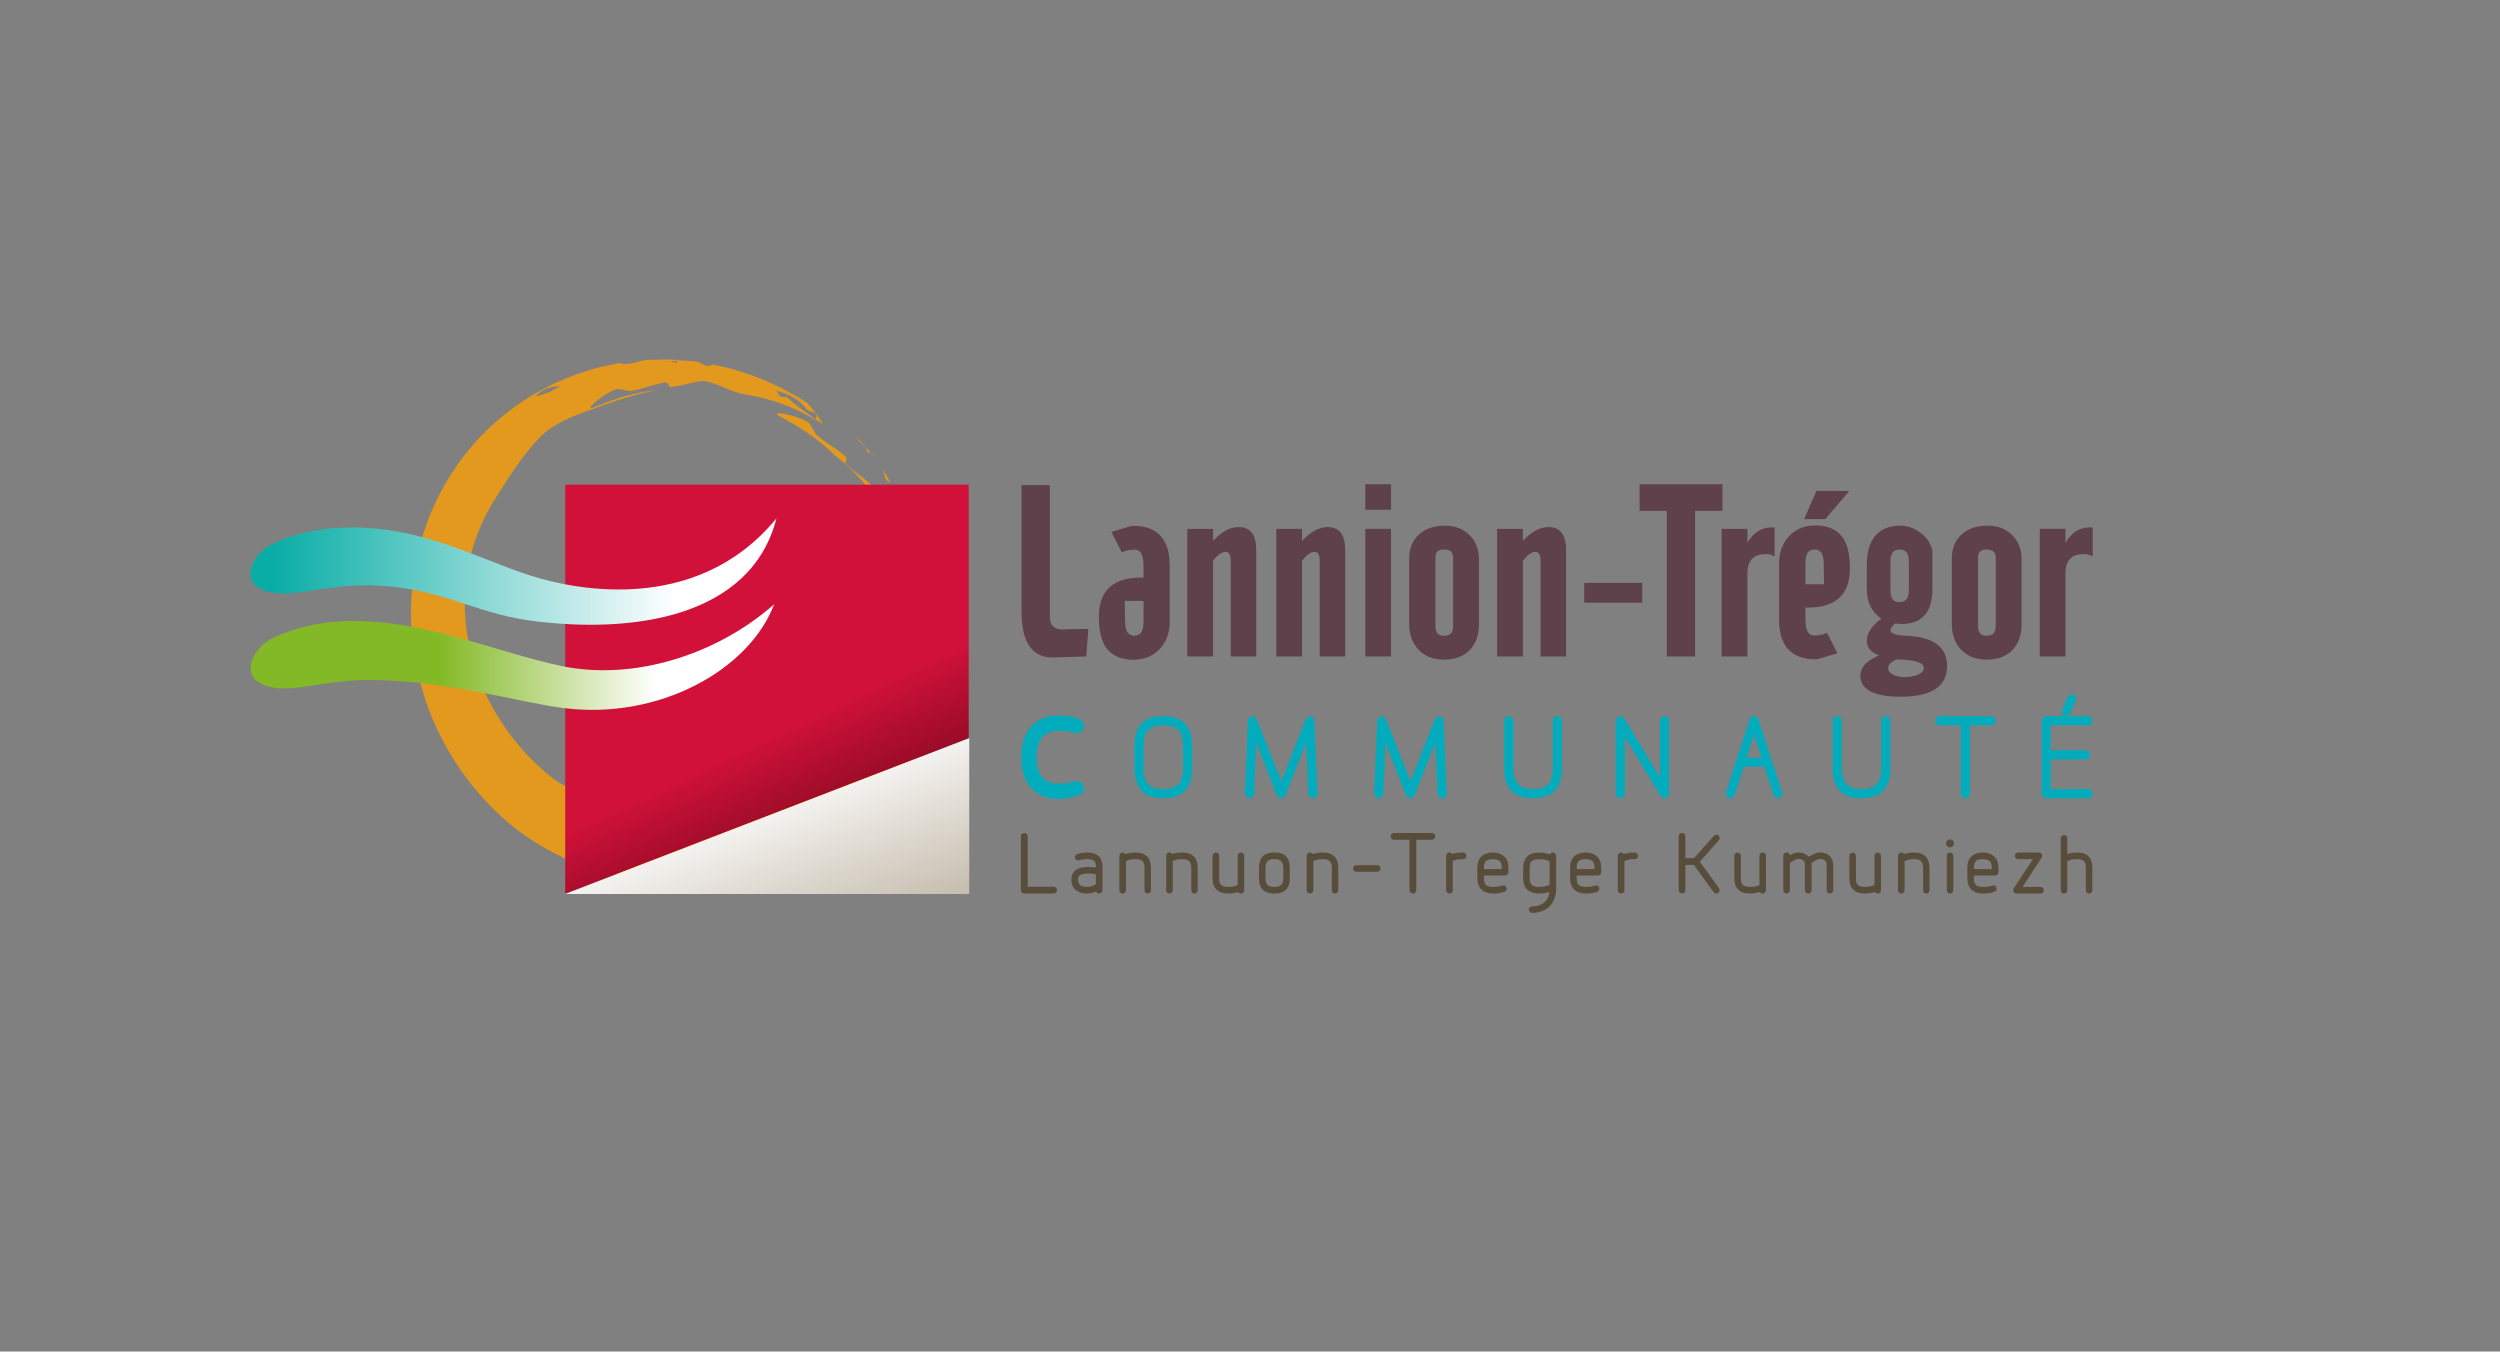 <?xml version="1.0" encoding="UTF-8" standalone="no"?>
<!-- Created with Inkscape (http://www.inkscape.org/) -->

<svg
   xmlns:dc="http://purl.org/dc/elements/1.1/"
   xmlns:cc="http://creativecommons.org/ns#"
   xmlns:rdf="http://www.w3.org/1999/02/22-rdf-syntax-ns#"
   xmlns:svg="http://www.w3.org/2000/svg"
   xmlns="http://www.w3.org/2000/svg"
   xmlns:sodipodi="http://sodipodi.sourceforge.net/DTD/sodipodi-0.dtd"
   xmlns:inkscape="http://www.inkscape.org/namespaces/inkscape"
   version="1.1"
   id="svg2129"
   xml:space="preserve"
   width="1121.608"
   height="606.345"
   viewBox="0 0 1121.608 606.345"
   sodipodi:docname="logo_ltc.svg"
   inkscape:version="0.92.3 (2405546, 2018-03-11)"><rect x="0" y="0" width="1121.608" height="606.345" fill="#808080" stroke="none"/><defs
     id="defs2133"><clipPath
       clipPathUnits="userSpaceOnUse"
       id="clipPath2145"><path
         d="M 0,595.28 H 841.89 V 0 H 0 Z"
         id="path2143"
         inkscape:connector-curvature="0" /></clipPath><clipPath
       clipPathUnits="userSpaceOnUse"
       id="clipPath2211"><path
         d="M 138.333,474.417 H 320.817 V 298.751 H 138.333 Z"
         id="path2209"
         inkscape:connector-curvature="0" /></clipPath><clipPath
       clipPathUnits="userSpaceOnUse"
       id="clipPath2263"><path
         d="M 190.232,432.296 V 294.624 l 135.801,52.358 v 85.314 z"
         id="path2261"
         inkscape:connector-curvature="0" /></clipPath><linearGradient
       x1="0"
       y1="0"
       x2="1"
       y2="0"
       gradientUnits="userSpaceOnUse"
       gradientTransform="matrix(49.282,-104.431,-104.431,-49.282,233.559,415.533)"
       spreadMethod="pad"
       id="linearGradient2275"><stop
         style="stop-opacity:1;stop-color:#d2113a"
         offset="0"
         id="stop2269" /><stop
         style="stop-opacity:1;stop-color:#d2113a"
         offset="0.617"
         id="stop2271" /><stop
         style="stop-opacity:1;stop-color:#7e091e"
         offset="1"
         id="stop2273" /></linearGradient><clipPath
       clipPathUnits="userSpaceOnUse"
       id="clipPath2285"><path
         d="m 190.223,294.535 h 135.994 v 52.447 z"
         id="path2283"
         inkscape:connector-curvature="0" /></clipPath><linearGradient
       x1="0"
       y1="0"
       x2="1"
       y2="0"
       gradientUnits="userSpaceOnUse"
       gradientTransform="matrix(23.074,-59.068,-59.068,-23.074,253.784,332.113)"
       spreadMethod="pad"
       id="linearGradient2297"><stop
         style="stop-opacity:1;stop-color:#ffffff"
         offset="0"
         id="stop2291" /><stop
         style="stop-opacity:1;stop-color:#ffffff"
         offset="0.009"
         id="stop2293" /><stop
         style="stop-opacity:1;stop-color:#c3baaa"
         offset="1"
         id="stop2295" /></linearGradient><clipPath
       clipPathUnits="userSpaceOnUse"
       id="clipPath2307"><path
         d="M 0,595.28 H 841.89 V 0 H 0 Z"
         id="path2305"
         inkscape:connector-curvature="0" /></clipPath><clipPath
       clipPathUnits="userSpaceOnUse"
       id="clipPath2451"><path
         d="m 178.536,401.715 c -18.496,5.972 -36.598,16.65 -61.816,16.186 v 0 c -10.1,-0.192 -19.232,-2.522 -25.82,-5.978 v 0 c -5.485,-2.892 -10.461,-11.76 -2.55,-15.019 v 0 c 5.437,-2.229 11.3,-1.041 19.016,0.144 v 0 c 4.667,0.714 10.018,1.433 16.364,1.395 v 0 c 23.392,-0.144 35.112,-9.229 54.681,-11.876 v 0 c 34.037,-4.593 74.314,0.784 82.917,34.402 v 0 c -27.534,-33.552 -70.234,-23.308 -82.792,-19.254"
         id="path2449"
         inkscape:connector-curvature="0" /></clipPath><linearGradient
       x1="0"
       y1="0"
       x2="1"
       y2="0"
       gradientUnits="userSpaceOnUse"
       gradientTransform="matrix(177.094,0,0,-177.094,84.234,403.061)"
       spreadMethod="pad"
       id="linearGradient2467"><stop
         style="stop-opacity:1;stop-color:#0aada6"
         offset="0"
         id="stop2457" /><stop
         style="stop-opacity:1;stop-color:#0aada6"
         offset="0.044"
         id="stop2459" /><stop
         style="stop-opacity:1;stop-color:#ffffff"
         offset="0.81"
         id="stop2461" /><stop
         style="stop-opacity:1;stop-color:#ffffff"
         offset="0.85"
         id="stop2463" /><stop
         style="stop-opacity:1;stop-color:#ffffff"
         offset="1"
         id="stop2465" /></linearGradient><clipPath
       clipPathUnits="userSpaceOnUse"
       id="clipPath2477"><path
         d="m 189.256,371.221 c -21.882,4.524 -46.078,15.655 -71.788,15.18 v 0 c -10.3,-0.187 -19.602,-2.563 -26.321,-6.091 v 0 c -5.59,-2.949 -10.661,-11.988 -2.598,-15.308 v 0 c 5.542,-2.28 11.518,-1.071 19.382,0.141 v 0 c 4.76,0.734 10.21,1.465 16.677,1.428 v 0 c 26.196,-0.156 49.917,-7.553 65.206,-9.467 v 0 c 32.043,-4.003 62.341,12.813 70.733,34.938 v 0 c -20.025,-17.62 -48.063,-25.627 -71.291,-20.821"
         id="path2475"
         inkscape:connector-curvature="0" /></clipPath><linearGradient
       x1="0"
       y1="0"
       x2="1"
       y2="0"
       gradientUnits="userSpaceOnUse"
       gradientTransform="matrix(176.193,0,0,-176.193,84.354,374.277)"
       spreadMethod="pad"
       id="linearGradient2491"><stop
         style="stop-opacity:1;stop-color:#83b926"
         offset="0"
         id="stop2483" /><stop
         style="stop-opacity:1;stop-color:#83b926"
         offset="0.36"
         id="stop2485" /><stop
         style="stop-opacity:1;stop-color:#ffffff"
         offset="0.775"
         id="stop2487" /><stop
         style="stop-opacity:1;stop-color:#ffffff"
         offset="1"
         id="stop2489" /></linearGradient></defs><sodipodi:namedview
     pagecolor="#ffffff"
     bordercolor="#666666"
     borderopacity="1"
     objecttolerance="10"
     gridtolerance="10"
     guidetolerance="10"
     inkscape:pageopacity="0"
     inkscape:pageshadow="2"
     inkscape:window-width="1978"
     inkscape:window-height="1088"
     id="namedview2131"
     showgrid="false"
     inkscape:zoom="0.3575224"
     inkscape:cx="48.947981"
     inkscape:cy="303.17267"
     inkscape:window-x="70"
     inkscape:window-y="27"
     inkscape:window-maximized="1"
     inkscape:current-layer="g2137" /><g
     id="g2137"
     inkscape:groupmode="layer"
     inkscape:label="logo_ltc_generique"
     transform="matrix(1.333,0,0,-1.333,0,793.707)"><g
       id="g2139"><g
         id="g2141"
         clip-path="url(#clipPath2145)"><g
           id="g2147"
           transform="translate(358.717,383.615)"><path
             d="m 0,0 c -0.352,-0.045 -0.715,-0.069 -1.08,-0.069 -2.887,0 -4.29,1.453 -4.29,4.442 v 44.154 h -9.538 V 6.075 c 0,-5.195 0.875,-9.114 2.598,-11.646 1.766,-2.583 4.35,-3.891 7.682,-3.891 0.126,0 0.254,0.002 0.382,0.004 L 6.573,-9.132 6.89,-9.121 7.576,0.135 7.193,0.133 C 2.224,0.089 0.409,0.058 0,0"
             style="fill:#5e414a;fill-opacity:1;fill-rule:nonzero;stroke:none"
             id="path2149"
             inkscape:connector-curvature="0" /></g><g
           id="g2151"
           transform="translate(381.72,381.488)"><path
             d="M 0,0 C -2.003,0 -3,1.506 -3.048,4.602 L -3.16,11.683 H 3.144 V 4.595 C 3.158,2.773 2.796,1.48 2.074,0.751 1.569,0.246 0.891,0 0,0 m -0.837,36.943 -6.834,-2.035 3.506,-6.836 0.294,0.11 c 1.384,0.516 2.716,0.776 3.955,0.776 0.757,0 1.351,-0.226 1.818,-0.696 0.839,-0.843 1.256,-2.477 1.242,-4.854 v -3.875 c -9.98,0.318 -15.021,-4.171 -15.02,-13.233 0,-5.132 1.011,-8.858 3.004,-11.076 2.003,-2.214 4.884,-3.336 8.562,-3.336 3.679,0 6.697,1.235 8.975,3.669 2.189,2.36 3.298,5.428 3.298,9.118 v 18.974 c 0,8.986 -4.334,13.489 -12.8,13.294"
             style="fill:#5e414a;fill-opacity:1;fill-rule:nonzero;stroke:none"
             id="path2153"
             inkscape:connector-curvature="0" /></g><g
           id="g2155"
           transform="translate(416.911,418.041)"><path
             d="m 0,0 c -2.897,0 -5.803,-1.567 -8.64,-4.657 v 4.056 h -8.677 v -42.958 h 8.677 v 32.268 c 1.577,1.952 2.988,2.942 4.198,2.942 0.436,0 1.752,0 1.752,-2.982 V -43.559 H 5.899 V -7.81 C 5.899,-2.628 3.914,0 0,0"
             style="fill:#5e414a;fill-opacity:1;fill-rule:nonzero;stroke:none"
             id="path2157"
             inkscape:connector-curvature="0" /></g><g
           id="g2159"
           transform="translate(446.859,418.041)"><path
             d="m 0,0 c -2.893,0 -5.799,-1.567 -8.636,-4.657 v 4.056 h -8.667 v -42.958 h 8.667 v 32.268 c 1.581,1.952 2.993,2.942 4.203,2.942 0.431,0 1.743,0 1.743,-2.982 V -43.559 H 5.903 V -7.81 C 5.903,-2.628 3.919,0 0,0"
             style="fill:#5e414a;fill-opacity:1;fill-rule:nonzero;stroke:none"
             id="path2161"
             inkscape:connector-curvature="0" /></g><path
           d="m 459.505,374.484 h 8.676 v 42.959 h -8.676 z"
           style="fill:#5e414a;fill-opacity:1;fill-rule:nonzero;stroke:none"
           id="path2163"
           inkscape:connector-curvature="0" /><path
           d="m 459.505,423.872 h 8.676 v 8.592 h -8.676 z"
           style="fill:#5e414a;fill-opacity:1;fill-rule:nonzero;stroke:none"
           id="path2165"
           inkscape:connector-curvature="0" /><g
           id="g2167"
           transform="translate(483.119,407.75)"><path
             d="M 0,0 C 0,1.865 0.907,2.731 2.855,2.731 4.969,2.731 5.949,1.865 5.949,0 v -23.009 c 0,-2.253 -0.98,-3.3 -3.094,-3.3 -1.948,0 -2.855,1.047 -2.855,3.3 z m 3.213,10.762 c -3.538,0 -6.431,-0.947 -8.599,-2.819 -2.287,-1.996 -3.452,-4.774 -3.452,-8.261 v -21.905 c 0,-3.611 1.051,-6.543 3.109,-8.713 2.099,-2.255 4.987,-3.399 8.584,-3.399 3.676,0 6.591,1.073 8.667,3.188 2.077,2.12 3.131,5.071 3.131,8.772 v 21.818 c 0,3.334 -1.081,6.083 -3.213,8.168 -2.127,2.09 -4.895,3.151 -8.227,3.151"
             style="fill:#5e414a;fill-opacity:1;fill-rule:nonzero;stroke:none"
             id="path2169"
             inkscape:connector-curvature="0" /></g><g
           id="g2171"
           transform="translate(521.198,418.041)"><path
             d="m 0,0 c -2.901,0 -5.802,-1.565 -8.64,-4.654 v 4.053 h -8.672 v -42.958 h 8.672 v 32.268 c 1.581,1.952 2.994,2.942 4.203,2.942 0.431,0 1.742,0 1.742,-2.982 V -43.559 H 5.904 V -7.81 C 5.904,-2.628 3.914,0 0,0"
             style="fill:#5e414a;fill-opacity:1;fill-rule:nonzero;stroke:none"
             id="path2173"
             inkscape:connector-curvature="0" /></g><path
           d="m 533.202,392.585 h 19.526 v 6.683 h -19.526 z"
           style="fill:#5e414a;fill-opacity:1;fill-rule:nonzero;stroke:none"
           id="path2175"
           inkscape:connector-curvature="0" /><g
           id="g2177"
           transform="translate(579.716,432.464)"><path
             d="m 0,0 h -27.882 v -8.986 h 9.145 v -48.995 h 9.548 V -8.986 H 0 Z"
             style="fill:#5e414a;fill-opacity:1;fill-rule:nonzero;stroke:none"
             id="path2179"
             inkscape:connector-curvature="0" /></g><g
           id="g2181"
           transform="translate(588.122,412.762)"><path
             d="M 0,0 V 4.679 H -8.677 V -38.279 H 0 v 27.996 c 0,4.343 2.034,6.455 6.229,6.455 0.912,0 1.723,-0.171 2.411,-0.511 L 9.147,-4.588 V 5.156 H 8.003 C 4.688,5.156 1.999,3.424 0,0"
             style="fill:#5e414a;fill-opacity:1;fill-rule:nonzero;stroke:none"
             id="path2183"
             inkscape:connector-curvature="0" /></g><g
           id="g2185"
           transform="translate(622.411,430.199)"><path
             d="m 0,0 h -11.069 l -4.149,-9.501 h 7.124 z"
             style="fill:#5e414a;fill-opacity:1;fill-rule:nonzero;stroke:none"
             id="path2187"
             inkscape:connector-curvature="0" /></g><g
           id="g2189"
           transform="translate(610.76,410.484)"><path
             d="m 0,0 c 1.999,0 2.993,-1.506 3.039,-4.603 l 0.115,-7.087 h -6.266 v 7.095 c -0.009,1.828 0.347,3.126 1.072,3.852 C -1.545,-0.243 -0.876,0 0,0 m 0.299,8.112 c -3.668,0 -6.67,-1.218 -8.916,-3.625 -2.233,-2.395 -3.364,-5.477 -3.364,-9.165 v -18.967 c 0,-8.834 4.162,-13.316 12.375,-13.316 l 0.426,0.002 6.834,2.04 -3.488,6.843 -0.293,-0.111 c -1.379,-0.517 -2.704,-0.779 -3.941,-0.779 -0.747,0 -1.339,0.225 -1.802,0.693 -0.834,0.84 -1.255,2.477 -1.242,4.865 v 3.871 c 0.302,-0.009 0.595,-0.014 0.889,-0.014 9.35,0.002 14.094,4.46 14.094,13.251 0,5.136 -1.012,8.858 -3.012,11.062 -1.989,2.223 -4.871,3.35 -8.56,3.35"
             style="fill:#5e414a;fill-opacity:1;fill-rule:nonzero;stroke:none"
             id="path2191"
             inkscape:connector-curvature="0" /></g><g
           id="g2193"
           transform="translate(640.864,367.55)"><path
             d="M 0,0 C -1.232,0 -2.384,0.227 -3.419,0.676 -4.725,1.249 -5.358,2 -5.358,2.97 c 0,1.124 0.921,2.123 2.746,2.973 C 3.429,5.885 6.623,4.896 6.623,3.085 6.623,2.003 5.808,1.194 4.125,0.61 2.916,0.205 1.526,0 0,0 m 1.596,29.194 c 0,-2.669 -1.028,-3.966 -3.15,-3.966 -2.077,0 -3.038,1.26 -3.038,3.966 v 9.816 c 0,2.678 0.961,3.921 3.038,3.921 2.122,0 3.15,-1.281 3.15,-3.921 z m 2.57,-15.618 c -1.055,0.163 -2.558,0.294 -4.455,0.39 -1.966,0.121 -4.303,0.523 -4.303,1.751 0,0.722 0.527,1.501 1.576,2.317 0.033,-0.003 0.033,0 0.087,-0.005 1.457,-0.151 1.802,-0.172 1.935,-0.172 h 0.114 c 6.894,0 10.391,3.947 10.391,11.729 v 12.667 c 0,0.754 -0.481,2.003 -1.508,3.869 -2.641,3.211 -5.808,4.84 -9.41,4.84 -3.736,0 -6.609,-1.258 -8.548,-3.742 -1.724,-2.247 -2.599,-5.316 -2.599,-9.124 v -8.433 c 0,-4.439 1.641,-7.8 4.881,-10.004 -3.24,-2.462 -4.881,-4.957 -4.881,-7.421 0,-2.346 1.398,-4.004 4.158,-4.932 -2.086,-0.9 -3.548,-1.792 -4.452,-2.706 -1.252,-1.249 -1.883,-2.641 -1.883,-4.132 0,-4.701 4.57,-7.086 13.589,-7.086 10.355,0 15.603,3.478 15.603,10.338 0,5.536 -3.465,8.851 -10.295,9.856"
             style="fill:#5e414a;fill-opacity:1;fill-rule:nonzero;stroke:none"
             id="path2195"
             inkscape:connector-curvature="0" /></g><g
           id="g2197"
           transform="translate(665.748,407.75)"><path
             d="M 0,0 C 0,1.865 0.903,2.731 2.852,2.731 4.964,2.731 5.949,1.865 5.949,0 v -23.009 c 0,-2.253 -0.985,-3.3 -3.097,-3.3 -1.949,0 -2.852,1.047 -2.852,3.3 z m 3.199,10.762 c -3.539,0 -6.426,-0.947 -8.586,-2.819 -2.286,-1.996 -3.45,-4.774 -3.45,-8.261 v -21.905 c 0,-3.607 1.045,-6.538 3.099,-8.713 2.094,-2.255 4.986,-3.399 8.59,-3.399 3.666,0 6.586,1.073 8.666,3.186 2.082,2.122 3.135,5.071 3.135,8.774 v 21.818 c 0,3.33 -1.077,6.078 -3.209,8.17 -2.134,2.088 -4.909,3.149 -8.245,3.149"
             style="fill:#5e414a;fill-opacity:1;fill-rule:nonzero;stroke:none"
             id="path2199"
             inkscape:connector-curvature="0" /></g><g
           id="g2201"
           transform="translate(703.191,417.918)"><path
             d="m 0,0 c -3.306,0 -6.001,-1.737 -8.018,-5.166 v 4.689 h -8.658 v -42.958 h 8.658 v 27.996 c 0,4.342 2.037,6.455 6.225,6.455 0.936,0 1.729,-0.167 2.43,-0.511 L 1.145,-9.743 V 0 Z"
             style="fill:#5e414a;fill-opacity:1;fill-rule:nonzero;stroke:none"
             id="path2203"
             inkscape:connector-curvature="0" /></g><g
           id="g2205"><g
             id="g2207" /><g
             id="g2255"><g
               clip-path="url(#clipPath2211)"
               id="g2253"
               style="opacity:0.85"><g
                 transform="translate(299.807,432.897)"
                 id="g2215"><path
                   d="M 0,0 -2.696,4.657 C -2.36,3.799 -2.107,2.901 -1.971,1.92 -1.588,0.788 -0.843,0.532 0,0"
                   style="fill:#f49e0d;fill-opacity:1;fill-rule:nonzero;stroke:none"
                   id="path2213"
                   inkscape:connector-curvature="0" /></g><g
                 transform="translate(294.317,441.679)"
                 id="g2219"><path
                   d="M 0,0 -0.554,0.784 -1.207,1.316 Z"
                   style="fill:#f49e0d;fill-opacity:1;fill-rule:nonzero;stroke:none"
                   id="path2217"
                   inkscape:connector-curvature="0" /></g><g
                 transform="translate(287.91,448.503)"
                 id="g2223"><path
                   d="M 0,0 C 1.015,-1.301 2.129,-2.415 3.263,-3.454 2.488,-2.347 1.434,-1.178 0,0"
                   style="fill:#f49e0d;fill-opacity:1;fill-rule:nonzero;stroke:none"
                   id="path2221"
                   inkscape:connector-curvature="0" /></g><g
                 transform="translate(292.287,442.518)"
                 id="g2227"><path
                   d="M 0,0 C -0.078,0.66 0.025,1.107 0.797,0.5 L 0.825,0.477 -1.115,2.535 C -0.587,1.664 -0.24,0.788 0,0"
                   style="fill:#f49e0d;fill-opacity:1;fill-rule:nonzero;stroke:none"
                   id="path2225"
                   inkscape:connector-curvature="0" /></g><g
                 transform="translate(292.287,442.518)"
                 id="g2231"><path
                   d="M 0,0 C 0.072,-0.637 0.351,-1.52 0.38,-1.865 Z"
                   style="fill:#f49e0d;fill-opacity:1;fill-rule:nonzero;stroke:none"
                   id="path2229"
                   inkscape:connector-curvature="0" /></g><g
                 transform="translate(284.735,439.332)"
                 id="g2235"><path
                   d="m 0,0 c -0.739,0.481 1.108,1.77 -0.425,2.711 -3.091,2.647 -6.233,4.228 -8.998,6.632 -1.464,0.809 -2.154,4.229 -3.811,4.898 -3.597,2.129 -13.733,4.262 -8.631,1.462 7.646,-4.065 12.39,-7.411 18.15,-12.829 5.184,-3.979 9.493,-8.702 13.684,-14.177 0.923,-1.677 1.541,-3.364 2.181,-5.042 -0.769,2.215 -1.271,4.669 -2.465,7.089 C 8.467,-5.789 3.67,-3.827 0,0"
                   style="fill:#f49e0d;fill-opacity:1;fill-rule:nonzero;stroke:none"
                   id="path2233"
                   inkscape:connector-curvature="0" /></g><g
                 transform="translate(309.448,395.17)"
                 id="g2239"><path
                   d="m 0,0 c -0.3,0.903 -0.894,2.692 -0.894,2.69 1.131,4.183 0.061,8.548 -1.72,12.507 l -0.624,-2.084 c 0.671,-2.326 1.26,-2.523 1.359,-0.278 C -2.347,7.641 -1.849,3.114 -1.547,-1.666 -0.95,-1.345 -0.242,-1.382 0,0"
                   style="fill:#f49e0d;fill-opacity:1;fill-rule:nonzero;stroke:none"
                   id="path2237"
                   inkscape:connector-curvature="0" /></g><g
                 transform="translate(308.229,390.715)"
                 id="g2243"><path
                   d="M 0,0 -0.327,2.786 -0.516,2.681 -0.05,-0.102 Z"
                   style="fill:#f49e0d;fill-opacity:1;fill-rule:nonzero;stroke:none"
                   id="path2241"
                   inkscape:connector-curvature="0" /></g><g
                 transform="translate(271.825,459.697)"
                 id="g2247"><path
                   d="m 0,0 c -10.133,6.627 -20.912,10.885 -31.854,13.04 -0.925,-0.303 -1.589,-0.72 -2.681,-0.284 -0.798,0.517 -1.633,0.893 -2.475,1.186 -1.613,0.294 -3.25,0.294 -4.858,0.454 l -1.728,-0.087 -0.05,-0.009 c -0.918,-0.211 -0.651,-0.573 -0.104,-0.93 l 1.64,-0.898 c -0.295,0.201 -1.105,0.545 -1.64,0.898 -0.751,0.323 -1.598,0.591 -2.593,0.77 -1.479,-0.198 -3.016,-0.369 -4.616,-0.312 1.76,0.348 3.301,0.438 4.616,0.312 l 2.747,0.169 0.804,0.163 c -3.725,0.451 -7.439,0.153 -11.174,0.126 -0.851,-0.073 -1.657,-0.245 -2.307,-0.431 -2.635,-0.706 -5.19,-1.402 -7.06,-0.584 l -1.962,-0.419 0.417,-0.101 -0.78,0.018 c -2.736,-0.676 -5.585,-1.061 -8.265,-2.077 -1.596,-1.033 -3.177,-2.181 -4.812,-3.126 -0.015,0.04 -1.442,0.152 -2.169,0.227 -0.467,-0.845 -1.295,-1.659 -2.361,-2.385 1.666,0.055 3.196,-0.034 4.513,0.092 2.08,-0.308 3.064,3.561 5.844,2.351 -2.78,1.21 -3.764,-2.659 -5.844,-2.351 -1.317,-0.126 -2.847,-0.037 -4.513,-0.092 -2.275,-1.403 -5.332,-2.856 -8.312,-3.392 2.469,2.648 5.495,3.406 8.312,3.392 1.066,0.726 1.894,1.54 2.361,2.385 0.727,-0.075 2.154,-0.187 2.169,-0.227 1.635,0.945 3.216,2.093 4.812,3.126 -5.333,-1.622 -10.604,-3.77 -15.668,-6.581 -33.136,-17.722 -50.582,-56.776 -41.52,-95.477 4.772,-20.996 16.813,-39.573 33.327,-52.504 34.2,-25.848 80.658,-21.569 116.293,4.19 15.28,9.313 30.141,39.856 30.484,56.755 -1.872,22.324 -12.688,10.51 -13.08,10.189 -9.237,-10.29 -4.953,-20.761 -20.605,-37.408 10.347,11.766 -1.021,-14.094 -16.904,-17.587 -19.115,-5.365 -44.407,-17.91 -67.496,-7.551 -5.33,2.25 -10.917,4.817 -16.632,8.703 -27.453,21.578 -40.203,61.594 -19.244,94.443 5.288,8.354 10.169,16.125 16.739,22.171 5.096,3.992 11.709,6.284 16.557,7.921 7.564,2.902 14.337,4.94 21.154,6.229 -7.638,-0.84 -13.055,-2.485 -20.818,-5.639 -5.222,-2.189 2.546,4.348 6.395,5.649 1.509,0.965 4.539,-0.893 6.053,-0.244 3.477,0.664 6.621,1.929 10.517,2.676 1.668,0.573 1.49,-1.632 2.305,-1.421 5.146,0.365 9.607,2.865 12.956,1.577 2.553,-0.6 4.705,-1.732 6.824,-2.58 l 4.147,-1.383 2.917,-0.465 c -0.486,0.912 -0.47,1.802 -0.432,2.696 1.321,-0.647 3.095,-1.724 4.348,-2.453 -1.253,0.729 -3.027,1.806 -4.348,2.453 -0.038,-0.894 -0.054,-1.784 0.432,-2.696 7.038,-1.242 15.134,-4.088 21.883,-8.318 l 0.04,0.219 C -1.08,-2.718 -4.75,-0.234 -8.375,3.336 -6.723,1.945 -7.266,1.544 -9.455,2.461 L -10.6,4.263 c 4.106,-1.101 8.044,-3.025 10.454,-6.486 0,0 1.725,-0.66 2.593,-0.993 0.88,-1.047 0.4,-1.572 0.254,-2.216 l 2.295,-1.51 C 4.208,-4.928 0.028,0.002 0,0"
                   style="fill:#f49e0d;fill-opacity:1;fill-rule:nonzero;stroke:none"
                   id="path2245"
                   inkscape:connector-curvature="0" /></g><g
                 transform="translate(225.373,473.903)"
                 id="g2251"><path
                   d="M 0,0 C 0.649,0.048 1.456,0.053 2.31,0.066 -0.788,0.473 -3.902,0.085 -7.04,0.135 -5.296,-0.875 -2.687,-0.437 0,0"
                   style="fill:#f49e0d;fill-opacity:1;fill-rule:nonzero;stroke:none"
                   id="path2249"
                   inkscape:connector-curvature="0" /></g></g></g></g></g></g><g
       id="g2257"><g
         id="g2259"
         clip-path="url(#clipPath2263)"><g
           id="g2265"><g
             id="g2267"><path
               d="M 190.232,432.296 V 294.624 l 135.801,52.358 v 85.314 z"
               style="fill:url(#linearGradient2275);stroke:none"
               id="path2277"
               inkscape:connector-curvature="0" /></g></g></g></g><g
       id="g2279"><g
         id="g2281"
         clip-path="url(#clipPath2285)"><g
           id="g2287"><g
             id="g2289"><path
               d="m 190.223,294.535 h 135.994 v 52.447 z"
               style="fill:url(#linearGradient2297);stroke:none"
               id="path2299"
               inkscape:connector-curvature="0" /></g></g></g></g><g
       id="g2301"><g
         id="g2303"
         clip-path="url(#clipPath2307)"><g
           id="g2309"
           transform="translate(343.979,340.572)"><path
             d="m 0,0 c 0,12.464 8.615,13.803 12.295,13.803 3.933,0 6.525,-1.045 6.777,-1.13 1.296,-0.502 1.756,-1.966 1.38,-2.97 C 19.991,8.534 18.151,8.03 16.938,8.617 16.897,8.658 15.35,9.16 12.295,9.16 9.369,9.16 4.642,7.989 4.642,0 c 0,-7.987 4.727,-9.158 7.653,-9.158 3.012,0 4.727,0.584 5.104,0.711 h -0.085 c 1.004,0.542 2.552,-0.042 3.054,-1.172 0.502,-1.212 -0.043,-2.55 -1.338,-3.052 l -0.084,0.126 c -1.213,-0.461 -3.639,-1.256 -6.651,-1.256 C 8.615,-13.801 0,-12.462 0,0"
             style="fill:#03acbc;fill-opacity:1;fill-rule:nonzero;stroke:none"
             id="path2311"
             inkscape:connector-curvature="0" /></g><g
           id="g2313"
           transform="translate(343.979,340.572)"><path
             d="m 0,0 c 0,12.464 8.615,13.803 12.295,13.803 3.933,0 6.525,-1.045 6.777,-1.13 1.296,-0.502 1.756,-1.966 1.38,-2.97 C 19.991,8.534 18.151,8.03 16.938,8.617 16.897,8.658 15.35,9.16 12.295,9.16 9.369,9.16 4.642,7.989 4.642,0 c 0,-7.987 4.727,-9.158 7.653,-9.158 3.012,0 4.727,0.584 5.104,0.711 h -0.085 c 1.004,0.542 2.552,-0.042 3.054,-1.172 0.502,-1.212 -0.043,-2.55 -1.338,-3.052 l -0.084,0.126 c -1.213,-0.461 -3.639,-1.256 -6.651,-1.256 C 8.615,-13.801 0,-12.462 0,0 Z"
             style="fill:none;stroke:#03acbc;stroke-width:0.5;stroke-linecap:butt;stroke-linejoin:miter;stroke-miterlimit:10;stroke-dasharray:none;stroke-opacity:1"
             id="path2315"
             inkscape:connector-curvature="0" /></g><g
           id="g2317"
           transform="translate(384.875,344.337)"><path
             d="m 0,0 v -7.528 c 0,-6.106 3.346,-6.944 6.648,-6.944 3.263,0 6.65,0.838 6.65,6.944 V 0 c 0,6.149 -3.387,6.942 -6.65,6.942 C 3.346,6.942 0,6.149 0,0 M -3.055,-7.528 V 0 c 0,10.038 7.238,10.038 9.703,10.038 2.386,0 9.702,0 9.702,-10.038 v -7.528 c 0,-9.997 -7.275,-10.038 -9.702,-10.038 -2.465,0 -9.703,0 -9.703,10.038"
             style="fill:#03acbc;fill-opacity:1;fill-rule:nonzero;stroke:none"
             id="path2319"
             inkscape:connector-curvature="0" /></g><g
           id="g2321"
           transform="translate(440.327,328.235)"><path
             d="M 0,0 C -0.252,6.607 -0.417,10.372 -0.71,17.19 -3.012,11.291 -5.395,5.395 -7.695,-0.461 v 0.041 c -0.17,-0.627 -0.752,-1.045 -1.38,-1.045 -0.711,0 -1.297,0.376 -1.508,0.963 l -6.943,17.692 c -0.248,-5.732 -0.5,-11.546 -0.711,-17.233 -0.082,-0.794 -0.835,-1.422 -1.673,-1.422 -0.752,0.083 -1.38,0.878 -1.421,1.632 0.334,7.946 0.71,16.563 1.045,24.508 0.041,0.711 0.669,1.256 1.379,1.465 0.588,0.084 1.298,-0.42 1.55,-1.004 2.97,-7.403 5.312,-13.343 8.282,-20.83 2.718,6.944 5.477,13.888 8.195,20.83 0.252,0.627 1.086,1.045 1.756,0.963 C 1.504,25.931 2.008,25.386 2.049,24.675 2.384,16.73 2.76,8.072 3.094,0.126 3.094,-0.669 2.466,-1.382 1.673,-1.465 H 1.545 C 0.752,-1.465 0.041,-0.795 0,0"
             style="fill:#03acbc;fill-opacity:1;fill-rule:nonzero;stroke:none"
             id="path2323"
             inkscape:connector-curvature="0" /></g><g
           id="g2325"
           transform="translate(483.815,328.235)"><path
             d="M 0,0 C -0.252,6.607 -0.417,10.372 -0.71,17.19 -3.012,11.291 -5.395,5.395 -7.695,-0.461 v 0.041 c -0.17,-0.627 -0.752,-1.045 -1.38,-1.045 -0.711,0 -1.297,0.376 -1.508,0.963 l -6.943,17.692 c -0.248,-5.732 -0.501,-11.546 -0.711,-17.233 -0.083,-0.794 -0.835,-1.422 -1.673,-1.422 -0.752,0.083 -1.38,0.878 -1.421,1.632 0.334,7.946 0.71,16.563 1.045,24.508 0.041,0.711 0.669,1.256 1.379,1.465 0.587,0.084 1.298,-0.42 1.55,-1.004 2.969,-7.403 5.311,-13.343 8.282,-20.83 2.718,6.944 5.477,13.888 8.195,20.83 0.252,0.627 1.086,1.045 1.756,0.963 C 1.504,25.931 2.008,25.386 2.049,24.675 2.384,16.73 2.759,8.072 3.094,0.126 3.094,-0.669 2.466,-1.382 1.673,-1.465 H 1.545 C 0.752,-1.465 0.041,-0.795 0,0"
             style="fill:#03acbc;fill-opacity:1;fill-rule:nonzero;stroke:none"
             id="path2327"
             inkscape:connector-curvature="0" /></g><g
           id="g2329"
           transform="translate(506.261,336.809)"><path
             d="m 0,0 v 16.02 c 0,0.918 0.628,1.546 1.55,1.546 0.838,0 1.549,-0.628 1.549,-1.546 V 0 c 0,-6.105 3.304,-6.944 6.605,-6.944 3.263,0 6.65,0.839 6.65,6.944 v 16.02 c 0,0.918 0.669,1.546 1.549,1.546 0.835,0 1.549,-0.628 1.549,-1.546 V 0 c 0,-9.997 -7.319,-10.038 -9.748,-10.038 C 7.279,-10.038 0,-9.997 0,0"
             style="fill:#03acbc;fill-opacity:1;fill-rule:nonzero;stroke:none"
             id="path2331"
             inkscape:connector-curvature="0" /></g><g
           id="g2333"
           transform="translate(558.994,327.398)"><path
             d="M 0,0 -12.128,19.991 V 0.919 c 0,-0.836 -0.711,-1.547 -1.55,-1.547 -0.875,0 -1.503,0.711 -1.503,1.547 V 25.43 c 0,0.71 0.459,1.297 1.128,1.462 h -0.083 c 0.628,0.252 1.421,-0.124 1.797,-0.669 C -7.944,18.987 -4.768,13.76 -0.293,6.44 v 18.99 c 0,0.918 0.628,1.547 1.548,1.547 0.84,0 1.509,-0.629 1.509,-1.547 V 0.919 c 0,-0.626 -0.504,-1.294 -1.297,-1.505 0,0 -0.088,-0.042 -0.129,-0.042 H 1.255 C 0.756,-0.628 0.252,-0.334 0,0"
             style="fill:#03acbc;fill-opacity:1;fill-rule:nonzero;stroke:none"
             id="path2335"
             inkscape:connector-curvature="0" /></g><g
           id="g2337"
           transform="translate(592.866,340.448)"><path
             d="M 0,0 C -0.963,2.844 -1.422,4.308 -2.513,7.528 -3.347,4.977 -4.057,2.8 -4.937,0 Z m 6.943,-11.628 c 0.376,-0.92 -0.463,-2.05 -1.379,-2.05 -0.669,0 -1.338,0.418 -1.467,1.087 v -0.042 c -1.126,3.387 -2.048,6.191 -3.176,9.58 H -5.94 c -0.963,-3.137 -2.132,-6.442 -3.094,-9.58 -0.294,-0.71 -1.215,-1.211 -1.926,-0.962 -0.793,0.252 -1.256,1.13 -1.003,1.925 l 7.989,24.551 c 0.252,0.711 0.792,1.087 1.461,1.087 0.628,0 1.297,-0.418 1.468,-1.087 C 1.59,4.725 4.268,-3.514 6.943,-11.628 v 0.041 -0.041 c 0,-0.042 0.041,-0.042 0.041,-0.042 z"
             style="fill:#03acbc;fill-opacity:1;fill-rule:nonzero;stroke:none"
             id="path2339"
             inkscape:connector-curvature="0" /></g><g
           id="g2341"
           transform="translate(616.782,336.809)"><path
             d="m 0,0 v 16.02 c 0,0.918 0.629,1.546 1.55,1.546 0.834,0 1.544,-0.628 1.544,-1.546 L 3.094,0 c 0,-6.105 3.305,-6.944 6.61,-6.944 3.263,0 6.65,0.839 6.65,6.944 v 16.02 c 0,0.918 0.669,1.546 1.545,1.546 0.839,0 1.549,-0.628 1.549,-1.546 V 0 c 0,-9.997 -7.32,-10.038 -9.744,-10.038 C 7.279,-10.038 0,-9.997 0,0"
             style="fill:#03acbc;fill-opacity:1;fill-rule:nonzero;stroke:none"
             id="path2343"
             inkscape:connector-curvature="0" /></g><g
           id="g2345"
           transform="translate(671.646,352.828)"><path
             d="M 0,0 C 0,-0.836 -0.628,-1.549 -1.544,-1.549 H -8.616 V -24.51 c 0,-0.92 -0.71,-1.548 -1.544,-1.548 -0.922,0 -1.55,0.628 -1.55,1.548 v 22.961 h -7.109 c -0.793,0 -1.509,0.713 -1.509,1.549 0,0.918 0.716,1.547 1.509,1.547 H -1.544 C -0.628,1.547 0,0.918 0,0"
             style="fill:#03acbc;fill-opacity:1;fill-rule:nonzero;stroke:none"
             id="path2347"
             inkscape:connector-curvature="0" /></g><g
           id="g2349"
           transform="translate(697.988,361.609)"><path
             d="M 0,0 C 0.669,-0.375 0.963,-1.211 0.669,-1.966 L -1.256,-6.23 c -0.206,-0.585 -0.793,-0.878 -1.338,-0.878 -1.045,0 -1.838,0.919 -1.339,2.09 l 1.967,4.308 -0.041,-0.041 c 0.21,0.668 1.214,1.045 1.966,0.751 z m 6.316,-33.292 c 0,-0.836 -0.67,-1.547 -1.504,-1.547 H -9.287 c -0.916,0 -1.544,0.711 -1.544,1.547 v 24.511 c 0,0.918 0.628,1.547 1.544,1.547 H 4.812 c 0.834,0 1.504,-0.629 1.504,-1.547 0,-0.837 -0.67,-1.55 -1.504,-1.55 h -12.59 v -8.365 H 3.934 c 0.834,0 1.547,-0.625 1.547,-1.547 0,-0.836 -0.713,-1.547 -1.547,-1.547 H -7.778 v -9.955 h 12.59 c 0.834,0 1.504,-0.669 1.504,-1.547"
             style="fill:#03acbc;fill-opacity:1;fill-rule:nonzero;stroke:none"
             id="path2351"
             inkscape:connector-curvature="0" /></g><g
           id="g2353"
           transform="translate(344.752,294.7)"><path
             d="m 0,0 c -0.678,0 -1.141,0.524 -1.141,1.141 v 18.088 c 0,0.679 0.463,1.142 1.141,1.142 0.618,0 1.143,-0.463 1.143,-1.142 V 2.285 H 9.878 C 10.495,2.285 11.02,1.79 11.02,1.141 11.02,0.524 10.495,0 9.878,0 Z"
             style="fill:#584d3a;fill-opacity:1;fill-rule:nonzero;stroke:none"
             id="path2355"
             inkscape:connector-curvature="0" /></g><g
           id="g2357"
           transform="translate(368.834,297.973)"><path
             d="m 0,0 v 3.208 c -0.524,0.095 -1.234,0.218 -1.945,0.248 h -0.709 c -1.389,0 -2.377,-0.248 -2.932,-0.71 h 0.03 c -0.34,-0.34 -0.463,-0.708 -0.463,-1.295 0,-1.112 0.433,-1.822 1.297,-2.223 0.431,-0.186 1.08,-0.277 1.667,-0.277 1.11,0 2.19,0.306 2.84,0.801 z m 1.111,-3.272 c -0.463,0 -0.863,0.277 -1.018,0.677 -0.958,-0.43 -2.038,-0.677 -3.148,-0.677 -0.896,0 -1.791,0.185 -2.563,0.495 -1.76,0.739 -2.623,2.158 -2.623,4.228 0,1.233 0.401,2.191 1.173,2.901 0.926,0.864 2.408,1.327 4.414,1.327 0.278,0 0.618,0 0.895,-0.032 C -1.111,5.617 -0.494,5.555 0,5.494 v 0.309 c 0,0.893 -0.154,1.48 -0.524,1.852 -0.402,0.463 -1.204,0.648 -2.378,0.648 -1.049,0 -1.975,-0.124 -2.684,-0.371 -0.556,-0.247 -1.174,0.094 -1.452,0.678 -0.154,0.525 0.123,1.112 0.648,1.359 0.988,0.371 2.161,0.557 3.488,0.557 1.76,0 3.088,-0.465 3.951,-1.329 C 1.852,8.395 2.223,7.253 2.223,5.803 v -7.964 c 0,-0.587 -0.464,-1.111 -1.112,-1.111"
             style="fill:#584d3a;fill-opacity:1;fill-rule:nonzero;stroke:none"
             id="path2359"
             inkscape:connector-curvature="0" /></g><g
           id="g2361"
           transform="translate(387.362,303.342)"><path
             d="m 0,0 v -7.531 c 0,-0.648 -0.464,-1.111 -1.083,-1.111 -0.648,0 -1.079,0.463 -1.079,1.111 V 0 c 0,0.988 -0.217,1.76 -0.648,2.193 -0.401,0.493 -1.235,0.741 -2.439,0.741 -1.235,0 -2.254,-0.218 -3.148,-0.681 v -9.784 c 0,-0.648 -0.525,-1.111 -1.112,-1.111 -0.647,0 -1.11,0.463 -1.11,1.111 V 4.045 c 0,0.587 0.463,1.112 1.11,1.112 0.403,0 0.74,-0.219 0.926,-0.525 0.988,0.339 2.099,0.525 3.334,0.525 1.852,0 3.241,-0.525 4.104,-1.484 C -0.404,2.872 0,1.574 0,0"
             style="fill:#584d3a;fill-opacity:1;fill-rule:nonzero;stroke:none"
             id="path2363"
             inkscape:connector-curvature="0" /></g><g
           id="g2365"
           transform="translate(403.109,303.342)"><path
             d="m 0,0 v -7.531 c 0,-0.648 -0.463,-1.111 -1.082,-1.111 -0.646,0 -1.081,0.463 -1.081,1.111 V 0 c 0,0.988 -0.215,1.76 -0.647,2.193 -0.402,0.493 -1.233,0.741 -2.438,0.741 -1.232,0 -2.255,-0.218 -3.149,-0.681 v -9.784 c 0,-0.648 -0.523,-1.111 -1.11,-1.111 -0.649,0 -1.112,0.463 -1.112,1.111 V 4.045 c 0,0.587 0.463,1.112 1.112,1.112 0.401,0 0.74,-0.219 0.926,-0.525 0.987,0.339 2.101,0.525 3.333,0.525 1.852,0 3.241,-0.525 4.107,-1.484 C -0.403,2.872 0,1.574 0,0"
             style="fill:#584d3a;fill-opacity:1;fill-rule:nonzero;stroke:none"
             id="path2367"
             inkscape:connector-curvature="0" /></g><g
           id="g2369"
           transform="translate(417.653,294.7)"><path
             d="M 0,0 C -0.43,0 -0.77,0.215 -0.958,0.524 -1.943,0.186 -3.057,0 -4.258,0 -6.109,0 -7.471,0.495 -8.365,1.48 V 1.45 c -0.769,0.803 -1.173,2.099 -1.173,3.704 v 7.533 c 0,0.587 0.527,1.112 1.109,1.112 0.587,0 1.114,-0.525 1.114,-1.112 V 5.154 c 0,-1.05 0.183,-1.79 0.586,-2.22 0.463,-0.463 1.266,-0.711 2.471,-0.711 1.233,0 2.282,0.186 3.176,0.649 v 9.815 c 0,0.587 0.436,1.112 1.082,1.112 0.619,0 1.109,-0.525 1.109,-1.112 V 1.111 C 1.109,0.463 0.619,0 0,0"
             style="fill:#584d3a;fill-opacity:1;fill-rule:nonzero;stroke:none"
             id="path2371"
             inkscape:connector-curvature="0" /></g><g
           id="g2373"
           transform="translate(425.931,303.375)"><path
             d="m 0,0 v -3.55 c 0,-2.533 1.416,-2.901 2.993,-2.901 1.544,0 2.993,0.368 2.993,2.901 V 0 C 5.986,2.53 4.537,2.901 2.993,2.901 1.416,2.901 0,2.53 0,0 M -2.19,-3.55 V 0 c 0,5.125 3.886,5.125 5.183,5.125 1.297,0 5.184,0 5.184,-5.125 v -3.55 c 0,-5.095 -3.887,-5.124 -5.184,-5.124 -1.297,0 -5.183,0 -5.183,5.124"
             style="fill:#584d3a;fill-opacity:1;fill-rule:nonzero;stroke:none"
             id="path2375"
             inkscape:connector-curvature="0" /></g><g
           id="g2377"
           transform="translate(450.411,303.342)"><path
             d="m 0,0 v -7.531 c 0,-0.648 -0.463,-1.111 -1.077,-1.111 -0.651,0 -1.081,0.463 -1.081,1.111 V 0 c 0,0.988 -0.216,1.76 -0.652,2.193 -0.398,0.493 -1.233,0.741 -2.438,0.741 -1.232,0 -2.251,-0.218 -3.145,-0.681 v -9.784 c 0,-0.648 -0.526,-1.111 -1.114,-1.111 -0.645,0 -1.108,0.463 -1.108,1.111 V 4.045 c 0,0.587 0.463,1.112 1.108,1.112 0.404,0 0.743,-0.219 0.927,-0.525 0.99,0.339 2.1,0.525 3.332,0.525 1.852,0 3.245,-0.525 4.106,-1.484 C -0.398,2.872 0,1.574 0,0"
             style="fill:#584d3a;fill-opacity:1;fill-rule:nonzero;stroke:none"
             id="path2379"
             inkscape:connector-curvature="0" /></g><g
           id="g2381"
           transform="translate(464.647,303.127)"><path
             d="m 0,0 c 0,-0.679 -0.495,-1.112 -1.109,-1.112 h -7.008 c -0.619,0 -1.142,0.433 -1.142,1.112 0,0.616 0.523,1.111 1.142,1.111 h 7.008 C -0.495,1.111 0,0.616 0,0"
             style="fill:#584d3a;fill-opacity:1;fill-rule:nonzero;stroke:none"
             id="path2383"
             inkscape:connector-curvature="0" /></g><g
           id="g2385"
           transform="translate(483.05,313.93)"><path
             d="m 0,0 c 0,-0.616 -0.462,-1.141 -1.141,-1.141 h -5.22 v -16.948 c 0,-0.678 -0.523,-1.14 -1.142,-1.14 -0.678,0 -1.142,0.462 -1.142,1.14 v 16.948 h -5.248 c -0.586,0 -1.109,0.525 -1.109,1.141 0,0.679 0.523,1.142 1.109,1.142 H -1.141 C -0.462,1.142 0,0.679 0,0"
             style="fill:#584d3a;fill-opacity:1;fill-rule:nonzero;stroke:none"
             id="path2387"
             inkscape:connector-curvature="0" /></g><g
           id="g2389"
           transform="translate(493.551,307.356)"><path
             d="m 0,0 c 0,-0.587 -0.526,-1.08 -1.114,-1.08 h -0.307 c -1.297,0 -2.282,-0.185 -3.181,-0.68 v -9.784 c 0,-0.648 -0.462,-1.111 -1.109,-1.111 -0.586,0 -1.113,0.463 -1.113,1.111 V 0.032 c 0,0.587 0.527,1.112 1.113,1.112 0.431,0 0.771,-0.219 0.958,-0.525 0.985,0.339 2.067,0.525 3.332,0.525 h 0.403 C -0.463,1.082 0,0.619 0,0"
             style="fill:#584d3a;fill-opacity:1;fill-rule:nonzero;stroke:none"
             id="path2391"
             inkscape:connector-curvature="0" /></g><g
           id="g2393"
           transform="translate(505.468,303.342)"><path
             d="M 0,0 C 0,0.958 -0.247,1.73 -0.587,2.193 -1.081,2.624 -1.976,2.934 -3.181,2.934 -4.29,2.901 -5,2.624 -5.432,2.193 h 0.033 C -5.834,1.76 -6.019,1.049 -6.019,0.032 V -0.401 H 0 Z m 2.224,0 v -1.513 c 0,-0.586 -0.528,-1.079 -1.11,-1.079 h -7.133 v -0.926 c 0,-1.02 0.185,-1.728 0.62,-2.161 h -0.033 c 0.464,-0.492 1.326,-0.74 2.595,-0.74 1.169,0 2.159,0.153 2.929,0.431 0.559,0.247 1.174,0 1.453,-0.616 0.216,-0.558 -0.065,-1.204 -0.679,-1.452 -1.022,-0.401 -2.222,-0.586 -3.703,-0.586 -1.824,0 -3.272,0.524 -4.198,1.48 -0.775,0.834 -1.205,2.069 -1.205,3.644 v 3.55 c 0,1.604 0.43,2.84 1.205,3.674 0.829,0.894 2.126,1.356 3.795,1.451 1.916,0 3.364,-0.525 4.23,-1.513 C 1.819,2.81 2.224,1.574 2.224,0"
             style="fill:#584d3a;fill-opacity:1;fill-rule:nonzero;stroke:none"
             id="path2395"
             inkscape:connector-curvature="0" /></g><g
           id="g2397"
           transform="translate(521.552,297.324)"><path
             d="m 0,0 v 0.31 h 0.064 0.027 c -0.027,0 0,0.059 0.124,0.153 z m 0,0.31 v 7.901 l -0.184,0.06 c -0.866,0.463 -1.943,0.648 -3.272,0.648 -1.329,0 -2.159,-0.245 -2.654,-0.74 h 0.032 C -6.514,7.748 -6.696,7.038 -6.696,6.018 V 2.5 c 0,-1.02 0.182,-1.728 0.618,-2.161 H -6.11 c 0.495,-0.492 1.325,-0.74 2.654,-0.74 1.297,0 2.379,0.215 3.332,0.678 z m 2.19,9.753 V -1.112 c 0,-4.877 -3.208,-8.026 -8.085,-8.026 -0.646,0 -1.109,0.463 -1.109,1.112 0,0.587 0.463,1.08 1.109,1.08 3.332,0 5.496,1.792 5.835,4.846 -1.017,-0.338 -2.191,-0.524 -3.396,-0.524 -1.884,0 -3.333,0.524 -4.231,1.48 -0.802,0.834 -1.233,2.1 -1.233,3.644 v 3.518 c 0,1.544 0.431,2.81 1.233,3.644 0.898,0.988 2.347,1.481 4.231,1.481 1.329,0 2.471,-0.216 3.547,-0.587 0.188,0.371 0.587,0.619 0.99,0.619 0.619,0 1.109,-0.525 1.109,-1.112"
             style="fill:#584d3a;fill-opacity:1;fill-rule:nonzero;stroke:none"
             id="path2399"
             inkscape:connector-curvature="0" /></g><g
           id="g2401"
           transform="translate(536.682,303.342)"><path
             d="M 0,0 C 0,0.958 -0.247,1.73 -0.586,2.193 -1.081,2.624 -1.977,2.934 -3.182,2.934 -4.29,2.901 -5,2.624 -5.433,2.193 H -5.4 C -5.834,1.76 -6.019,1.049 -6.019,0.032 V -0.401 H 0 Z m 2.223,0 v -1.513 c 0,-0.586 -0.528,-1.079 -1.109,-1.079 h -7.133 v -0.926 c 0,-1.02 0.185,-1.728 0.619,-2.161 h -0.033 c 0.465,-0.492 1.326,-0.74 2.596,-0.74 1.169,0 2.159,0.153 2.929,0.431 0.559,0.247 1.173,0 1.453,-0.616 0.215,-0.558 -0.065,-1.204 -0.679,-1.452 -1.022,-0.401 -2.223,-0.586 -3.703,-0.586 -1.824,0 -3.273,0.524 -4.199,1.48 -0.775,0.834 -1.205,2.069 -1.205,3.644 v 3.55 c 0,1.604 0.43,2.84 1.205,3.674 0.83,0.894 2.127,1.356 3.796,1.451 1.915,0 3.364,-0.525 4.23,-1.513 C 1.819,2.81 2.223,1.574 2.223,0"
             style="fill:#584d3a;fill-opacity:1;fill-rule:nonzero;stroke:none"
             id="path2403"
             inkscape:connector-curvature="0" /></g><g
           id="g2405"
           transform="translate(551.317,307.356)"><path
             d="m 0,0 c 0,-0.587 -0.523,-1.08 -1.11,-1.08 h -0.312 c -1.292,0 -2.282,-0.185 -3.177,-0.68 v -9.784 c 0,-0.648 -0.463,-1.111 -1.113,-1.111 -0.587,0 -1.109,0.463 -1.109,1.111 V 0.032 c 0,0.587 0.522,1.112 1.109,1.112 0.436,0 0.775,-0.219 0.959,-0.525 0.989,0.339 2.066,0.525 3.331,0.525 h 0.403 C -0.463,1.082 0,0.619 0,0"
             style="fill:#584d3a;fill-opacity:1;fill-rule:nonzero;stroke:none"
             id="path2407"
             inkscape:connector-curvature="0" /></g><g
           id="g2409"
           transform="translate(578.579,296.49)"><path
             d="m 0,0 c 0.339,-0.493 0.248,-1.236 -0.279,-1.575 v 0.032 c -0.184,-0.186 -0.399,-0.247 -0.647,-0.247 -0.339,0 -0.678,0.186 -0.898,0.463 L -8.488,7.84 h -2.842 v -8.489 c 0,-0.617 -0.524,-1.141 -1.109,-1.141 -0.679,0 -1.142,0.524 -1.142,1.141 v 18.088 c 0,0.679 0.463,1.142 1.142,1.142 0.585,0 1.109,-0.463 1.109,-1.142 v -7.314 h 2.9 c 2.133,2.408 4.538,5.092 6.67,7.5 0.399,0.432 1.109,0.525 1.604,0.124 0.495,-0.433 0.495,-1.144 0.064,-1.606 L -6.48,8.89 Z"
             style="fill:#584d3a;fill-opacity:1;fill-rule:nonzero;stroke:none"
             id="path2411"
             inkscape:connector-curvature="0" /></g><g
           id="g2413"
           transform="translate(593.247,294.7)"><path
             d="M 0,0 C -0.433,0 -0.771,0.215 -0.958,0.524 -1.944,0.186 -3.058,0 -4.259,0 -6.11,0 -7.472,0.495 -8.365,1.48 V 1.45 c -0.77,0.803 -1.173,2.099 -1.173,3.704 v 7.533 c 0,0.587 0.527,1.112 1.108,1.112 0.586,0 1.114,-0.525 1.114,-1.112 V 5.154 c 0,-1.05 0.183,-1.79 0.587,-2.22 0.462,-0.463 1.265,-0.711 2.47,-0.711 1.233,0 2.282,0.186 3.177,0.649 v 9.815 c 0,0.587 0.435,1.112 1.082,1.112 0.618,0 1.108,-0.525 1.108,-1.112 V 1.111 C 1.108,0.463 0.618,0 0,0"
             style="fill:#584d3a;fill-opacity:1;fill-rule:nonzero;stroke:none"
             id="path2415"
             inkscape:connector-curvature="0" /></g><g
           id="g2417"
           transform="translate(617.017,303.961)"><path
             d="m 0,0 v -8.149 c 0,-0.649 -0.523,-1.112 -1.11,-1.112 -0.651,0 -1.114,0.463 -1.114,1.112 V 0 c 0,0.864 -0.15,1.419 -0.49,1.758 -0.435,0.495 -1.14,0.68 -2.007,0.618 h 0.032 C -5.248,2.283 -6.514,1.604 -7.343,1.018 -7.283,0.708 -7.283,0.431 -7.283,0 v -8.149 c 0,-0.649 -0.523,-1.112 -1.142,-1.112 -0.586,0 -1.113,0.463 -1.113,1.112 V 0 c 0,0.832 -0.124,1.419 -0.463,1.758 -0.432,0.495 -1.143,0.68 -2.035,0.618 -0.619,-0.093 -1.729,-0.772 -2.563,-1.326 v -9.199 c 0,-0.587 -0.463,-1.112 -1.109,-1.112 -0.586,0 -1.113,0.525 -1.113,1.112 V 3.457 c 0,0.586 0.527,1.081 1.113,1.081 0.582,0 0.985,-0.404 1.076,-0.896 0.804,0.401 1.67,0.802 2.412,0.896 1.481,0.121 2.961,-0.433 3.795,-1.236 0.033,0 0.124,-0.062 0.216,-0.215 0.894,0.584 2.281,1.357 3.332,1.451 1.485,0.121 2.9,-0.371 3.767,-1.236 C -0.367,2.53 0,1.419 0,0"
             style="fill:#584d3a;fill-opacity:1;fill-rule:nonzero;stroke:none"
             id="path2419"
             inkscape:connector-curvature="0" /></g><g
           id="g2421"
           transform="translate(631.963,294.7)"><path
             d="M 0,0 C -0.431,0 -0.77,0.215 -0.953,0.524 -1.943,0.186 -3.053,0 -4.258,0 -6.109,0 -7.467,0.495 -8.364,1.48 V 1.45 c -0.771,0.803 -1.169,2.099 -1.169,3.704 v 7.533 c 0,0.587 0.522,1.112 1.108,1.112 0.587,0 1.111,-0.525 1.111,-1.112 V 5.154 c 0,-1.05 0.187,-1.79 0.585,-2.22 0.463,-0.463 1.265,-0.711 2.471,-0.711 1.234,0 2.282,0.186 3.181,0.649 v 9.815 c 0,0.587 0.431,1.112 1.077,1.112 0.618,0 1.113,-0.525 1.113,-1.112 V 1.111 C 1.113,0.463 0.618,0 0,0"
             style="fill:#584d3a;fill-opacity:1;fill-rule:nonzero;stroke:none"
             id="path2423"
             inkscape:connector-curvature="0" /></g><g
           id="g2425"
           transform="translate(649.412,303.342)"><path
             d="m 0,0 v -7.531 c 0,-0.648 -0.463,-1.111 -1.082,-1.111 -0.646,0 -1.081,0.463 -1.081,1.111 V 0 c 0,0.988 -0.216,1.76 -0.646,2.193 -0.404,0.493 -1.234,0.741 -2.439,0.741 -1.232,0 -2.255,-0.218 -3.148,-0.681 v -9.784 c 0,-0.648 -0.524,-1.111 -1.11,-1.111 -0.651,0 -1.114,0.463 -1.114,1.111 V 4.045 c 0,0.587 0.463,1.112 1.114,1.112 0.4,0 0.738,-0.219 0.926,-0.525 0.986,0.339 2.1,0.525 3.332,0.525 1.852,0 3.241,-0.525 4.107,-1.484 C -0.403,2.872 0,1.574 0,0"
             style="fill:#584d3a;fill-opacity:1;fill-rule:nonzero;stroke:none"
             id="path2427"
             inkscape:connector-curvature="0" /></g><g
           id="g2429"
           transform="translate(657.411,307.387)"><path
             d="m 0,0 v -11.576 c 0,-0.648 -0.436,-1.111 -1.114,-1.111 -0.586,0 -1.049,0.463 -1.049,1.111 V 0 c 0,0.587 0.463,1.112 1.049,1.112 C -0.436,1.112 0,0.587 0,0 m 0.247,4.196 c 0,-0.74 -0.618,-1.356 -1.361,-1.356 -0.71,0 -1.325,0.616 -1.325,1.356 0,0.743 0.615,1.329 1.325,1.329 0.743,0 1.361,-0.586 1.361,-1.329"
             style="fill:#584d3a;fill-opacity:1;fill-rule:nonzero;stroke:none"
             id="path2431"
             inkscape:connector-curvature="0" /></g><g
           id="g2433"
           transform="translate(670.377,303.342)"><path
             d="M 0,0 C 0,0.958 -0.248,1.73 -0.587,2.193 -1.082,2.624 -1.975,2.934 -3.181,2.934 -4.29,2.901 -5.001,2.624 -5.432,2.193 h 0.034 C -5.835,1.76 -6.018,1.049 -6.018,0.032 V -0.401 H 0 Z m 2.224,0 v -1.513 c 0,-0.586 -0.528,-1.079 -1.111,-1.079 h -7.131 v -0.926 c 0,-1.02 0.183,-1.728 0.62,-2.161 h -0.034 c 0.463,-0.492 1.327,-0.74 2.594,-0.74 1.17,0 2.16,0.153 2.93,0.431 0.558,0.247 1.174,0 1.454,-0.616 0.215,-0.558 -0.065,-1.204 -0.68,-1.452 -1.022,-0.401 -2.222,-0.586 -3.704,-0.586 -1.823,0 -3.271,0.524 -4.197,1.48 -0.775,0.834 -1.206,2.069 -1.206,3.644 v 3.55 c 0,1.604 0.431,2.84 1.206,3.674 0.829,0.894 2.126,1.356 3.796,1.451 1.915,0 3.363,-0.525 4.229,-1.513 C 1.82,2.81 2.224,1.574 2.224,0"
             style="fill:#584d3a;fill-opacity:1;fill-rule:nonzero;stroke:none"
             id="path2435"
             inkscape:connector-curvature="0" /></g><g
           id="g2437"
           transform="translate(678.688,294.7)"><path
             d="m 0,0 c -0.436,0 -0.742,0.215 -0.99,0.524 -0.152,0.339 -0.093,0.864 0.031,1.174 2.256,3.426 4.199,6.42 6.481,9.878 h -5 c -0.586,0 -1.082,0.524 -1.082,1.111 0,0.587 0.496,1.112 1.082,1.112 h 7.04 c 0.4,0 0.739,-0.186 0.925,-0.525 0.248,-0.403 0.185,-0.804 0,-1.174 L 2.034,2.223 H 8.086 C 8.735,2.223 9.199,1.698 9.199,1.111 9.199,0.463 8.735,0 8.086,0 Z"
             style="fill:#584d3a;fill-opacity:1;fill-rule:nonzero;stroke:none"
             id="path2439"
             inkscape:connector-curvature="0" /></g><g
           id="g2441"
           transform="translate(703.071,307.048)"><path
             d="m 0,0 c 0.742,-0.804 1.146,-2.099 1.146,-3.706 v -7.53 c 0,-0.649 -0.495,-1.112 -1.114,-1.112 -0.645,0 -1.082,0.463 -1.082,1.112 v 7.53 c 0,1.02 -0.215,1.79 -0.614,2.224 -0.435,0.462 -1.265,0.71 -2.47,0.71 -1.232,0 -2.255,-0.218 -3.149,-0.681 v -9.783 c 0,-0.649 -0.463,-1.112 -1.11,-1.112 -0.586,0 -1.113,0.463 -1.113,1.112 V 6.233 c 0,0.587 0.527,1.112 1.113,1.112 0.647,0 1.11,-0.525 1.11,-1.112 V 0.956 c 0.927,0.309 2.008,0.495 3.149,0.495 1.883,0 3.24,-0.525 4.134,-1.483 z"
             style="fill:#584d3a;fill-opacity:1;fill-rule:nonzero;stroke:none"
             id="path2443"
             inkscape:connector-curvature="0" /></g></g></g><g
       id="g2445"><g
         id="g2447"
         clip-path="url(#clipPath2451)"><g
           id="g2453"><g
             id="g2455"><path
               d="m 178.536,401.715 c -18.496,5.972 -36.598,16.65 -61.816,16.186 v 0 c -10.1,-0.192 -19.232,-2.522 -25.82,-5.978 v 0 c -5.485,-2.892 -10.461,-11.76 -2.55,-15.019 v 0 c 5.437,-2.229 11.3,-1.041 19.016,0.144 v 0 c 4.667,0.714 10.018,1.433 16.364,1.395 v 0 c 23.392,-0.144 35.112,-9.229 54.681,-11.876 v 0 c 34.037,-4.593 74.314,0.784 82.917,34.402 v 0 c -27.534,-33.552 -70.234,-23.308 -82.792,-19.254"
               style="fill:url(#linearGradient2467);stroke:none"
               id="path2469"
               inkscape:connector-curvature="0" /></g></g></g></g><g
       id="g2471"><g
         id="g2473"
         clip-path="url(#clipPath2477)"><g
           id="g2479"><g
             id="g2481"><path
               d="m 189.256,371.221 c -21.882,4.524 -46.078,15.655 -71.788,15.18 v 0 c -10.3,-0.187 -19.602,-2.563 -26.321,-6.091 v 0 c -5.59,-2.949 -10.661,-11.988 -2.598,-15.308 v 0 c 5.542,-2.28 11.518,-1.071 19.382,0.141 v 0 c 4.76,0.734 10.21,1.465 16.677,1.428 v 0 c 26.196,-0.156 49.917,-7.553 65.206,-9.467 v 0 c 32.043,-4.003 62.341,12.813 70.733,34.938 v 0 c -20.025,-17.62 -48.063,-25.627 -71.291,-20.821"
               style="fill:url(#linearGradient2491);stroke:none"
               id="path2493"
               inkscape:connector-curvature="0" /></g></g></g></g></g></svg>